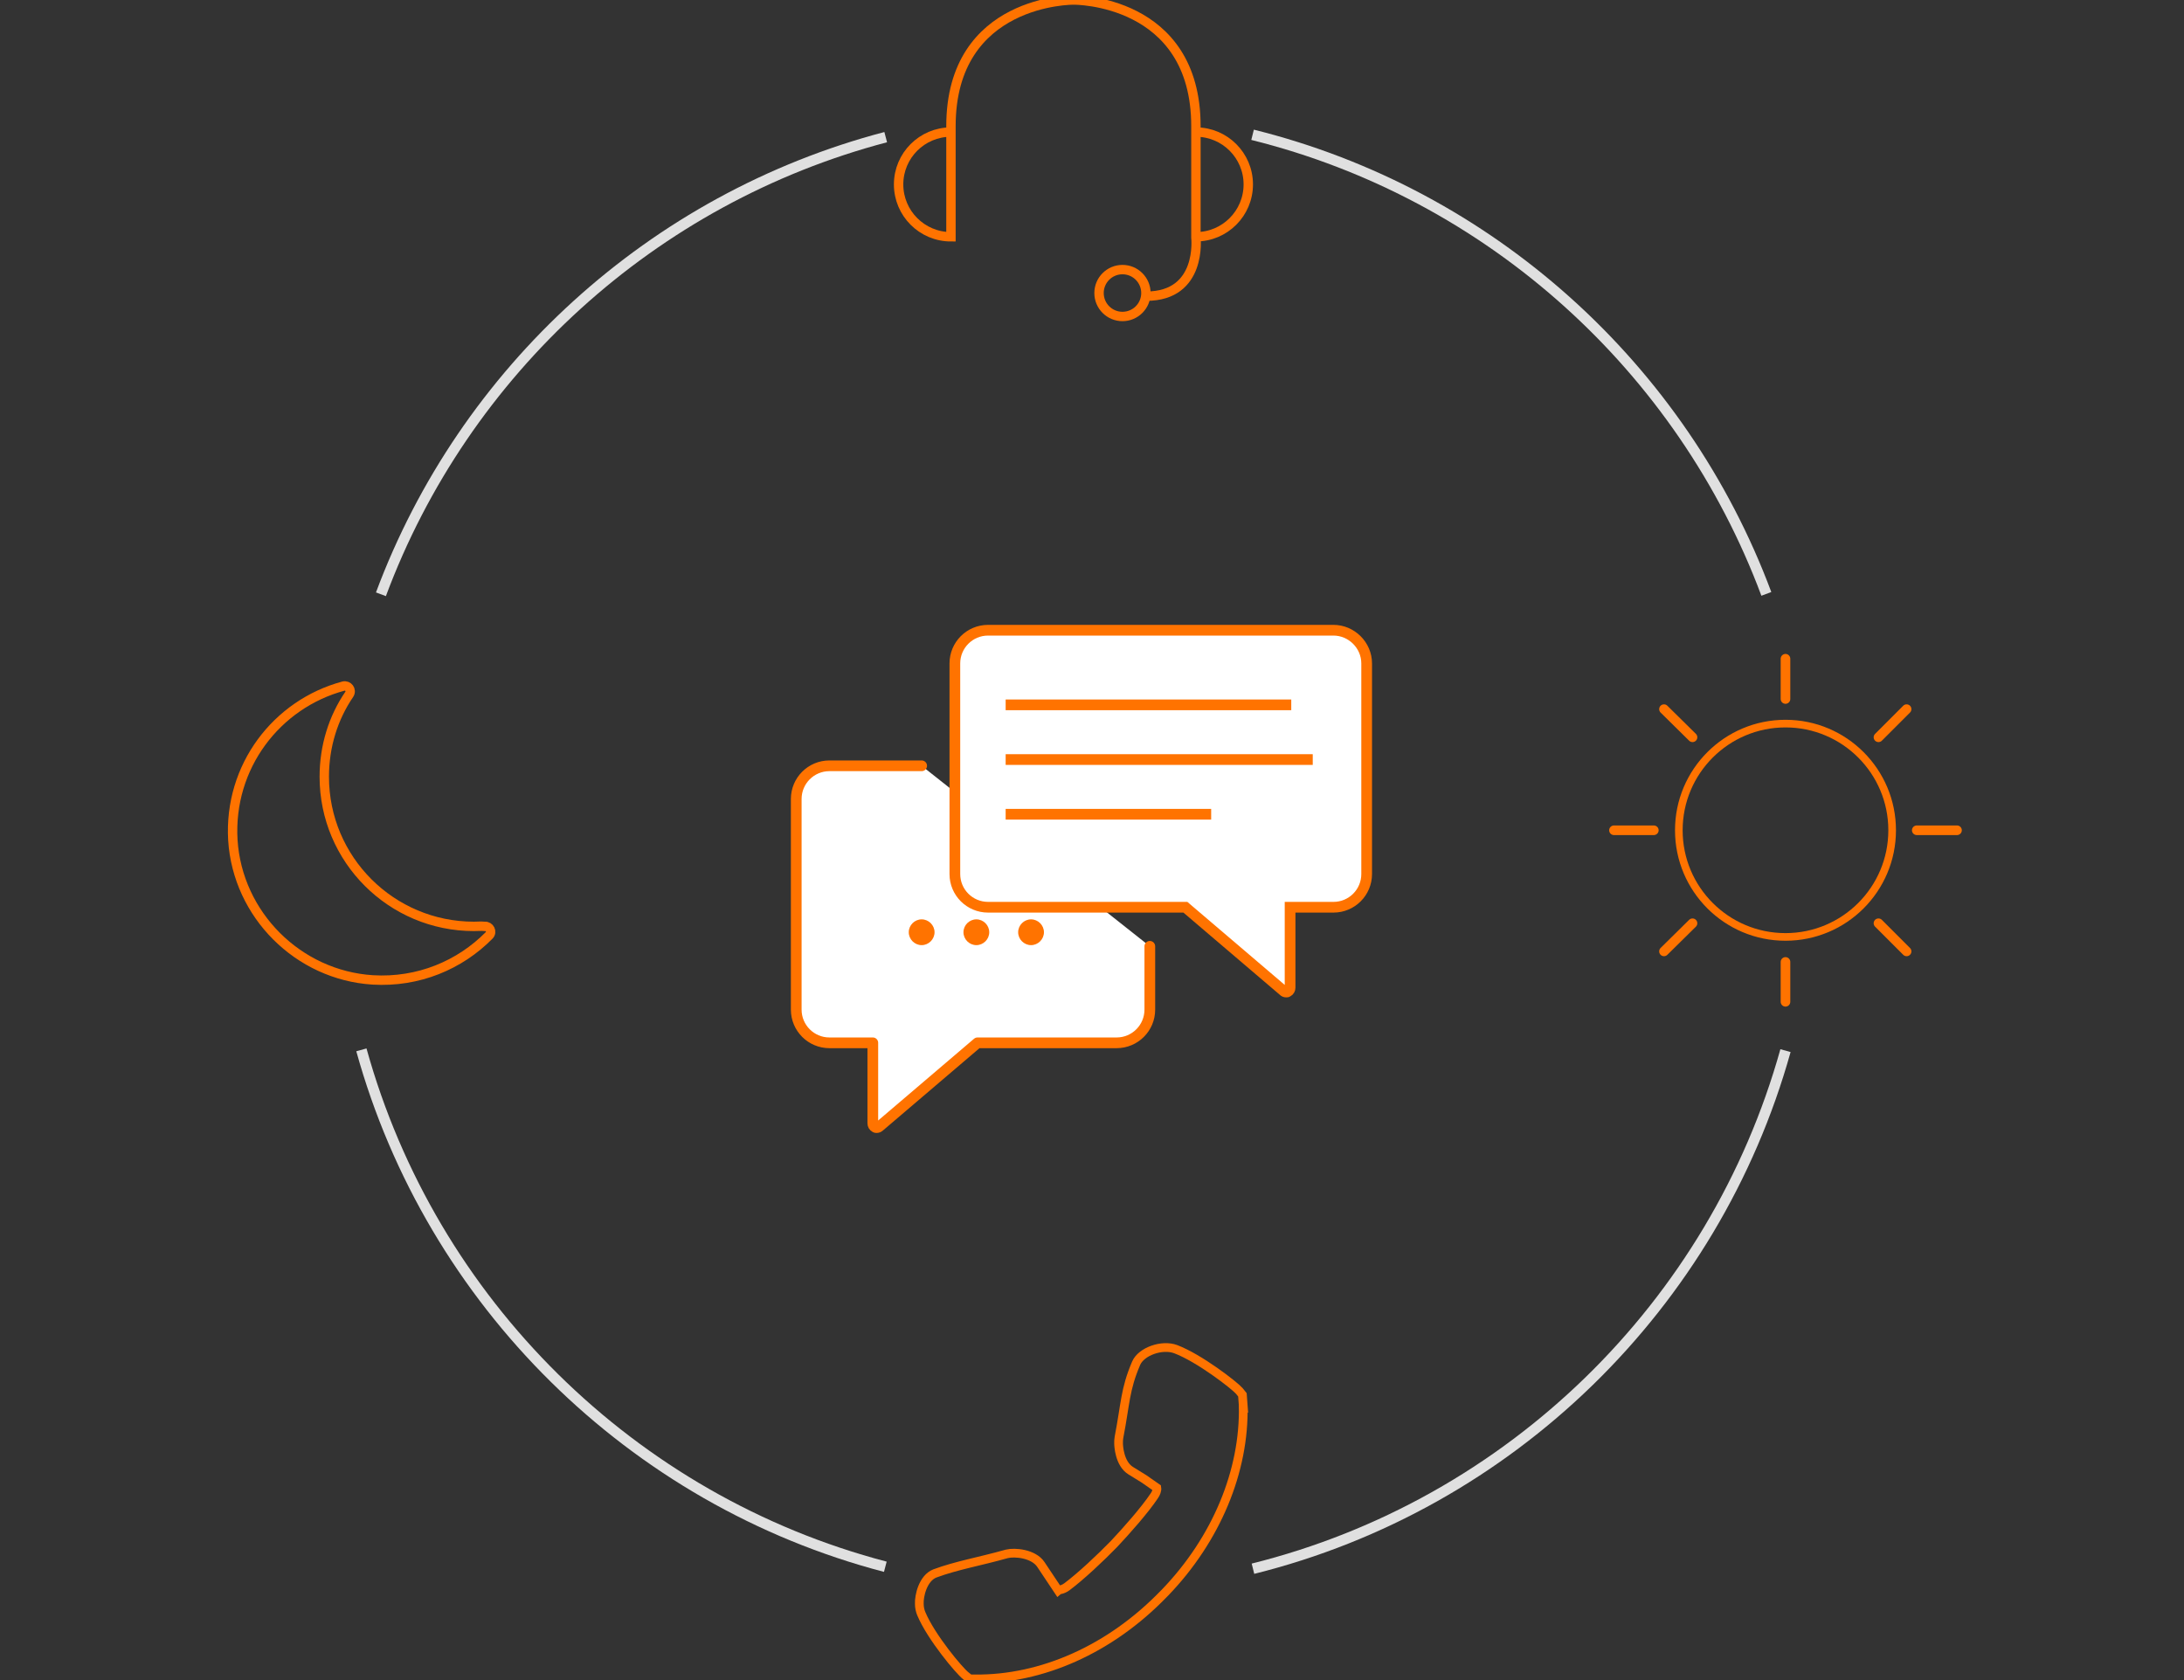 <svg xmlns="http://www.w3.org/2000/svg" viewBox="0 0 559 430"><rect x="0" y="0" width="559" height="430" fill="#333333" stroke="none"/><style>.st0{fill:none}.st1,.st2{stroke-miterlimit:10}.st1{fill:none;stroke:#e0e0e0;stroke-width:2.709}.st2{stroke-width:2.404}.st2,.st3,.st4{fill:none;stroke:rgb(255, 115, 0)}.st3{stroke-miterlimit:10;stroke-width:2.231}.st4{stroke-width:1.953}.st4,.st5,.st6,.st7{stroke-miterlimit:10}.st5{stroke:rgb(255, 115, 0);stroke-linecap:round;stroke-linejoin:round;fill:none;stroke-width:2.461}.st6,.st7{fill:#fff;stroke-width:2.741}.st6{stroke-linecap:round;stroke-linejoin:round;stroke:rgb(255, 115, 0)}.st7{stroke:rgb(255, 115, 0)}.st8{fill:rgb(255, 115, 0)}.st9{fill:#fff;stroke:rgb(255, 115, 0);stroke-width:2.741;stroke-miterlimit:10}</style><path id="XMLID_28_" class="st0" d="M92.5 268.6c-1.3-4.8-2.5-9.8-3.5-14.8"/><path id="XMLID_29_" class="st1" d="M226.6 401c-64.9-17-116.2-67.7-134.1-132.3"/><path id="XMLID_30_" class="st0" d="M320.7 401.5c-14.7 3.7-30.1 5.6-45.9 5.6-16.6 0-32.8-2.1-48.1-6.2"/><path id="XMLID_31_" class="st1" d="M457 268.9c-18.2 65.2-70.4 116.2-136.3 132.6"/><path id="XMLID_32_" class="st0" d="M460.7 252.9c-1 5.4-2.3 10.8-3.7 16"/><path id="XMLID_33_" class="st0" d="M452.1 152.1c7.6 20.5 11.8 42.8 11.8 66 0 11.9-1.1 23.5-3.2 34.8"/><path id="XMLID_34_" class="st1" d="M320.6 34.5C381.4 49.6 430.5 94.1 452.1 152"/><path id="XMLID_35_" class="st0" d="M226.7 35.1c15.4-4 31.5-6.2 48.1-6.2 15.8 0 31.1 1.9 45.8 5.6"/><path id="XMLID_36_" class="st1" d="M97.5 152.1c21.3-57.2 69.5-101.3 129.2-117"/><path id="XMLID_37_" class="st0" d="M89.1 253.9c-2.2-11.6-3.4-23.6-3.4-35.8 0-23.2 4.2-45.4 11.8-66"/><g id="XMLID_95_"><g id="XMLID_96_"><path id="XMLID_97_" class="st2" d="M243.4 33.8c-7.4 0-13.4 6-13.4 13.4s6 13.4 13.4 13.4V32.3C243.4-.3 274.8 0 274.8 0s31.3-.3 31.3 32.3v28.5s1.7 15-12.7 15"/><path id="XMLID_205_" class="st2" d="M306.1 33.8c7.4 0 13.4 6 13.4 13.4s-6 13.4-13.4 13.4"/><circle id="XMLID_98_" class="st2" cx="287.3" cy="75" r="6"/></g></g><g id="XMLID_99_"><g id="XMLID_125_"><path id="XMLID_200_" class="st3" d="M318.2 359.7c.4 16.8-6.9 34.3-20 47.9l-.3.3c-13.7 14.2-31.3 22-48.4 21.8h-1.3l-1-.8c-1.6-1.2-8.9-9.9-11.4-15.9-.3-.7-.5-1.6-.5-2.5-.1-2 .9-6.6 4-7.8 5.7-2.1 11.3-3 18.4-5 2-.5 6.8-.1 8.7 2.7l4.4 6.6c.1-.1 1.1 0 2.3-.9 3.5-2.6 8.7-7.5 12-10.9 3.2-3.4 7.9-8.7 10.3-12.3.5-.7.8-1.5.7-2.1l-3.3-2.3-3.4-2.1c-2.9-1.8-3.1-6.4-3.1-7 0-.5 0-1 .1-1.5 1.7-8.8 1.5-12.2 4.4-19 1.3-3 6.6-4.9 10.1-3.6 6.1 2.3 15.1 9.3 16.3 10.7l.8 1 .2 2.7z"/></g></g><circle id="XMLID_126_" class="st4" cx="457" cy="212.5" r="27.3"/><path id="XMLID_129_" class="st2" d="M121.3 237.1c-21.1 0-38.3-17.1-38.3-38.3 0-7.8 2.3-15.1 6.4-21.1.7-1.1-.3-2.4-1.5-2.1-17.1 4.6-29.4 20.6-28.3 39.4 1.2 19.1 16.7 34.6 35.8 35.8 11.7.7 22.3-3.8 29.8-11.4.9-.9.1-2.4-1.1-2.3-1-.1-1.9 0-2.8 0z"/><g id="XMLID_130_"><path id="XMLID_131_" class="st5" d="M457 178.9v-10.3"/><path id="XMLID_194_" class="st5" d="M480.8 188.7l7.2-7.2"/><path id="XMLID_193_" class="st5" d="M490.6 212.5h10.3"/><path id="XMLID_192_" class="st5" d="M480.8 236.3l7.2 7.2"/><path id="XMLID_191_" class="st5" d="M457 246.2v10.2"/><path id="XMLID_190_" class="st5" d="M433.2 236.3l-7.3 7.2"/><path id="XMLID_189_" class="st5" d="M423.3 212.5h-10.2"/><path id="XMLID_188_" class="st5" d="M433.2 188.7l-7.3-7.2"/></g><path id="XMLID_142_" class="st6" d="M235.9 196h-23.6c-4.7 0-8.5 3.8-8.5 8.5v53.9c0 4.7 3.8 8.5 8.5 8.5h11.1v20.6c0 .4.2.8.6 1 .1.1.3.1.4.1.2 0 .5-.1.7-.3l25.1-21.4h35.6c4.7 0 8.5-3.8 8.5-8.5v-16.2"/><path id="XMLID_141_" class="st7" d="M341.3 161.3h-88.4c-4.7 0-8.5 3.8-8.5 8.5v53.9c0 4.7 3.8 8.5 8.5 8.5h50.5l25.1 21.4c.2.2.4.3.7.3.2 0 .3 0 .4-.1.4-.2.6-.6.6-1v-20.6h11.1c4.7 0 8.5-3.8 8.5-8.5v-53.9c0-4.7-3.9-8.5-8.5-8.5z"/><path id="XMLID_139_" class="st8" d="M232.6 238.6c0 1.8 1.5 3.3 3.3 3.3 1.8 0 3.3-1.5 3.3-3.3 0-1.8-1.5-3.3-3.3-3.3-1.8 0-3.3 1.5-3.3 3.3z"/><path id="XMLID_137_" class="st8" d="M253.2 238.6c0-1.8-1.5-3.3-3.3-3.3-1.8 0-3.3 1.5-3.3 3.3 0 1.8 1.5 3.3 3.3 3.3 1.8 0 3.3-1.5 3.3-3.3z"/><path id="XMLID_135_" class="st8" d="M267.2 238.6c0-1.8-1.5-3.3-3.3-3.3-1.8 0-3.3 1.5-3.3 3.3 0 1.8 1.5 3.3 3.3 3.3 1.8 0 3.3-1.5 3.3-3.3z"/><path id="XMLID_133_" class="st9" d="M336 194.4h-78.6"/><path id="XMLID_132_" class="st9" d="M330.5 180.4h-73.1"/><path id="XMLID_145_" class="st9" d="M310 208.4h-52.6"/></svg>